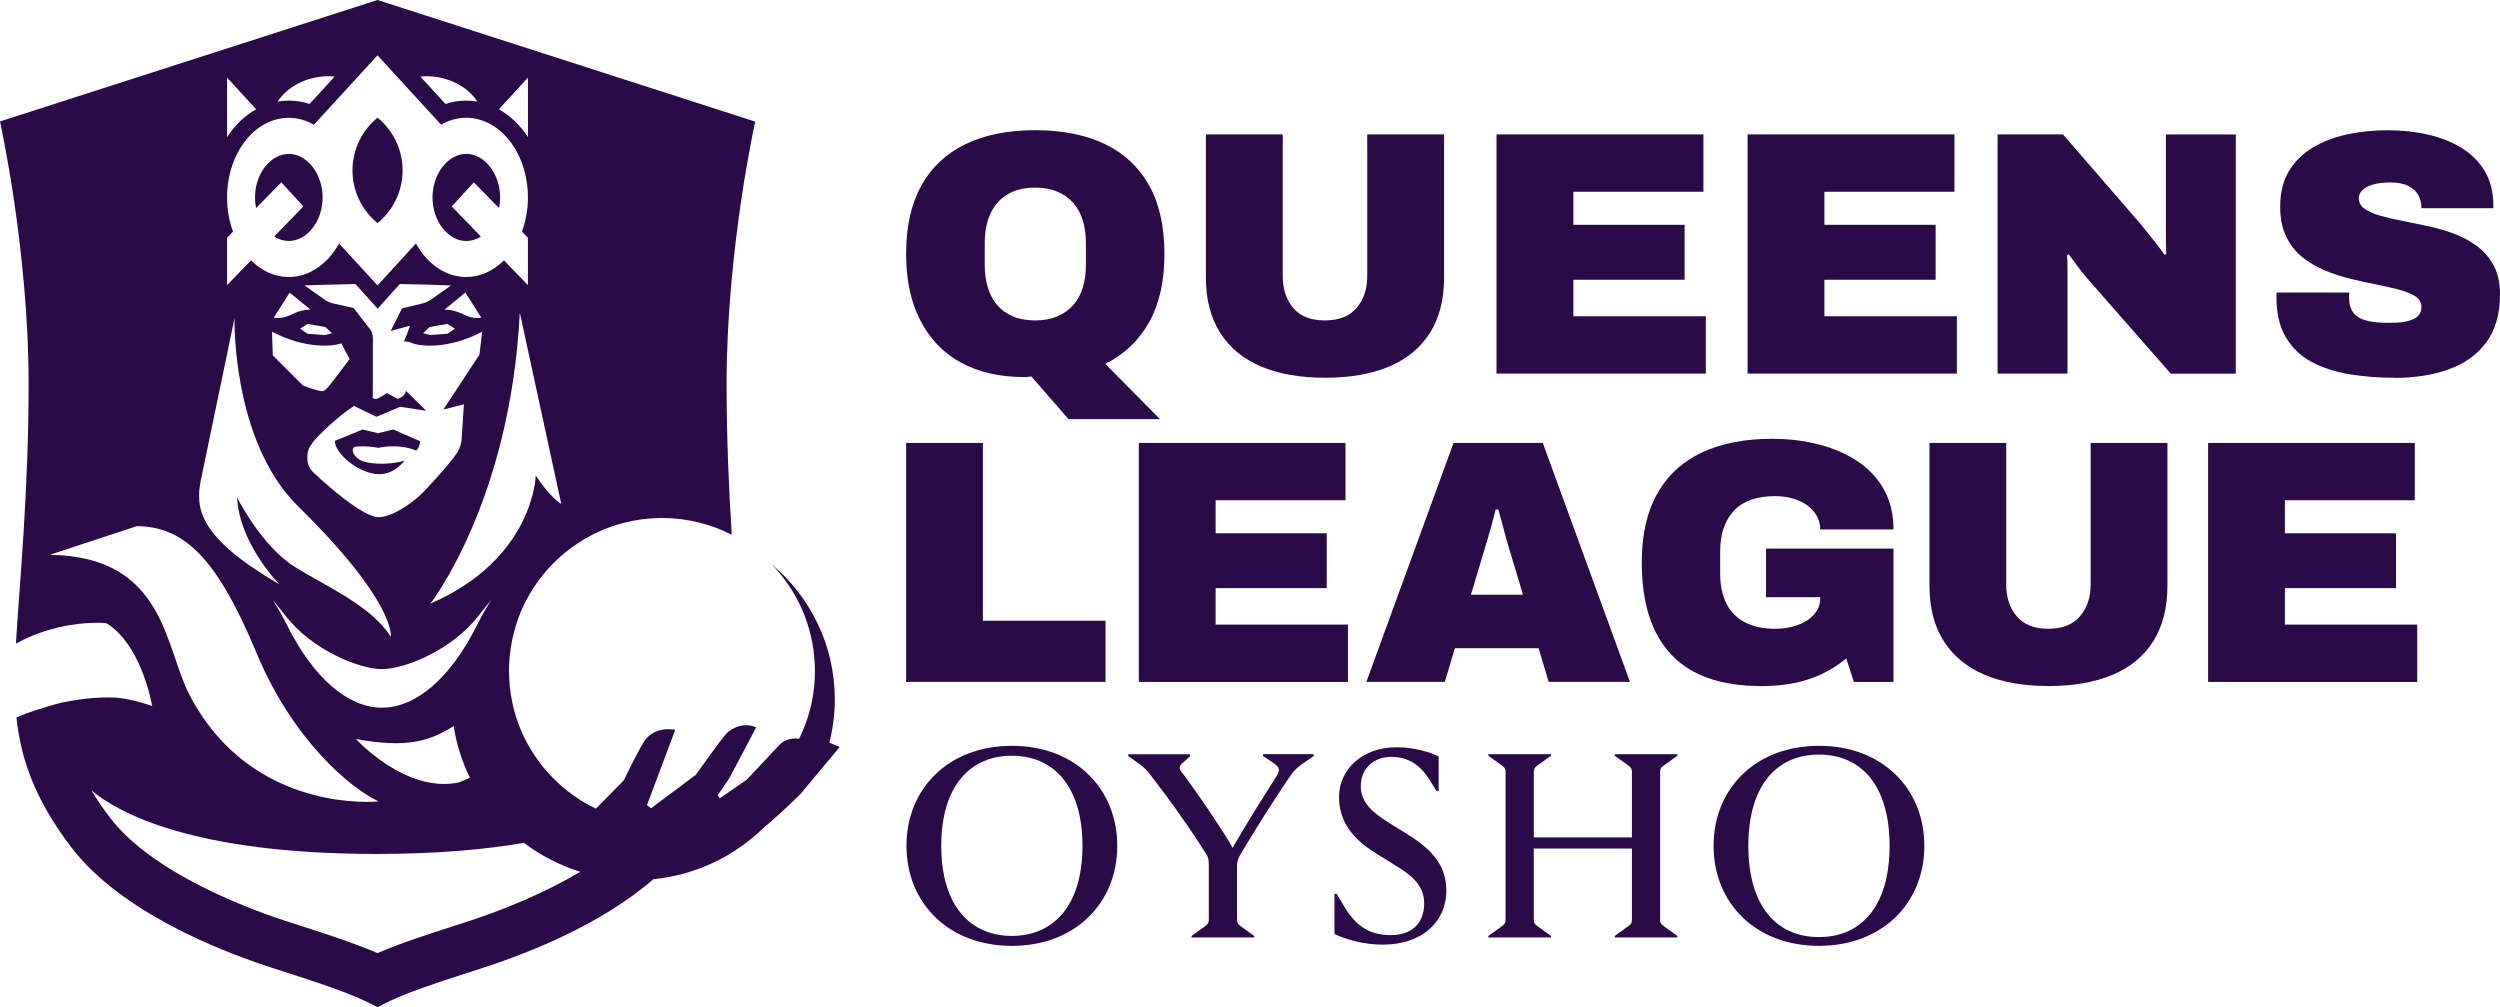 <?xml version="1.0" encoding="UTF-8"?><svg id="Capa_2" xmlns="http://www.w3.org/2000/svg" viewBox="0 0 624.89 251.78"><defs><style>.cls-1{fill:#2a0a49;}</style></defs><g id="Capa_5"><g><g><path class="cls-1" d="M226.49,170.44v-59.73h19.19v44.45h30.65v15.28h-49.83Z"/><path class="cls-1" d="M284.66,170.44v-59.73h51.66v14.33h-32.47v8.25h27.78v13.72h-27.78v9.12h33.08v14.32h-52.26Z"/><path class="cls-1" d="M341.53,170.44l21.79-59.73h22.31l21.79,59.73h-20.32l-2.52-8.42h-20.92l-2.52,8.42h-19.62Zm26.13-21.79h13.02l-2.86-9.55c-.23-.69-.49-1.53-.78-2.52-.29-.98-.58-2.03-.87-3.13-.29-1.1-.58-2.18-.87-3.26-.29-1.07-.55-2.01-.78-2.82h-.69c-.23,1.04-.54,2.23-.91,3.56-.38,1.33-.77,2.71-1.17,4.12-.41,1.42-.81,2.76-1.22,4.04l-2.86,9.55Z"/><path class="cls-1" d="M440.15,171.48c-9.96,0-17.41-2.6-22.36-7.81-4.95-5.21-7.42-12.91-7.42-23.09,0-6.83,1.27-12.53,3.82-17.1,2.55-4.57,6.25-8.02,11.11-10.33,4.86-2.31,10.74-3.47,17.62-3.47,4.17,0,8.09,.48,11.76,1.43,3.68,.95,6.92,2.37,9.72,4.25,2.81,1.88,4.99,4.24,6.55,7.08,1.56,2.84,2.34,6.14,2.34,9.9h-18.32c0-1.27-.3-2.43-.91-3.47-.61-1.04-1.43-1.92-2.47-2.65-1.04-.72-2.24-1.27-3.6-1.65-1.36-.38-2.79-.56-4.3-.56-2.26,0-4.25,.3-5.99,.91-1.74,.61-3.17,1.52-4.3,2.73-1.13,1.22-1.98,2.66-2.56,4.34-.58,1.68-.87,3.62-.87,5.82v5.56c0,2.89,.51,5.37,1.52,7.42,1.01,2.06,2.55,3.63,4.6,4.73,2.05,1.1,4.59,1.65,7.6,1.65,2.02,0,3.89-.3,5.6-.91,1.71-.61,3.08-1.49,4.12-2.65,1.04-1.16,1.56-2.49,1.56-3.99v-.35h-13.54v-12.15h31.86v33.34h-9.9l-1.91-5.9c-1.79,1.51-3.76,2.78-5.9,3.82-2.14,1.04-4.49,1.82-7.03,2.34-2.55,.52-5.35,.78-8.42,.78Z"/><path class="cls-1" d="M512.06,171.48c-6.25,0-11.59-.94-16.02-2.82s-7.83-4.69-10.2-8.42c-2.37-3.73-3.56-8.35-3.56-13.85v-35.68h19.19v35.42c0,3.18,.87,5.82,2.61,7.9,1.74,2.08,4.37,3.13,7.9,3.13s6.18-1.04,7.94-3.13c1.77-2.08,2.65-4.72,2.65-7.9v-35.42h19.19v35.68c0,5.5-1.17,10.11-3.52,13.85-2.34,3.73-5.73,6.54-10.16,8.42-4.43,1.88-9.77,2.82-16.02,2.82Z"/><path class="cls-1" d="M551.93,170.44v-59.73h51.66v14.33h-32.47v8.25h27.78v13.72h-27.78v9.12h33.08v14.32h-52.26Z"/></g><g><path class="cls-1" d="M267.08,104.77l-9.3-10.69c-.23,.06-.51,.1-.83,.13-.32,.03-.62,.04-.91,.04-6.14,0-11.42-1.2-15.82-3.61-4.4-2.4-7.79-5.91-10.17-10.52-2.38-4.61-3.56-10.15-3.56-16.64,0-6.84,1.27-12.54,3.82-17.12,2.55-4.58,6.23-8.02,11.04-10.34,4.81-2.32,10.6-3.48,17.38-3.48s12.66,1.16,17.47,3.48c4.81,2.32,8.49,5.77,11.04,10.34,2.55,4.58,3.82,10.29,3.82,17.12s-1.28,12.46-3.82,17.04c-2.55,4.58-6.2,8.05-10.95,10.43l13.65,13.82h-22.86Zm-8.34-24.68c2.09,0,3.93-.33,5.52-1,1.59-.67,2.92-1.61,4-2.82,1.07-1.22,1.87-2.68,2.39-4.39,.52-1.71,.78-3.58,.78-5.61v-5.56c0-2.03-.26-3.9-.78-5.61-.52-1.71-1.32-3.17-2.39-4.39-1.07-1.22-2.41-2.16-4-2.82-1.59-.67-3.43-1-5.52-1s-3.93,.33-5.52,1c-1.59,.67-2.91,1.61-3.95,2.82-1.04,1.22-1.83,2.68-2.35,4.39-.52,1.71-.78,3.58-.78,5.61v5.56c0,2.03,.26,3.9,.78,5.61,.52,1.71,1.3,3.17,2.35,4.39s2.36,2.16,3.95,2.82c1.59,.67,3.43,1,5.52,1Z"/><path class="cls-1" d="M331.22,94.42c-6.26,0-11.6-.94-16.03-2.82-4.43-1.88-7.84-4.69-10.21-8.43-2.38-3.74-3.56-8.36-3.56-13.86V33.59h19.21v35.46c0,3.19,.87,5.82,2.61,7.91,1.74,2.09,4.37,3.13,7.91,3.13s6.18-1.04,7.95-3.13c1.77-2.09,2.65-4.72,2.65-7.91V33.59h19.21v35.72c0,5.51-1.17,10.13-3.52,13.86-2.35,3.74-5.74,6.55-10.17,8.43-4.43,1.88-9.78,2.82-16.03,2.82Z"/><path class="cls-1" d="M374.07,93.38V33.59h51.71v14.34h-32.51v8.26h27.81v13.73h-27.81v9.13h33.11v14.34h-52.32Z"/><path class="cls-1" d="M436.82,93.38V33.59h51.71v14.34h-32.51v8.26h27.81v13.73h-27.81v9.13h33.11v14.34h-52.32Z"/><path class="cls-1" d="M499.31,93.38V33.59h16.34l18.6,21.47c.52,.58,1.22,1.42,2.09,2.52,.87,1.1,1.75,2.22,2.65,3.35,.9,1.13,1.58,2.04,2.04,2.74l.44-.17c-.06-1.62-.09-3.23-.09-4.82v-25.07h17.47v59.79h-16.25l-20.95-23.9c-.99-1.16-1.83-2.22-2.52-3.17-.69-.96-1.36-1.87-2-2.74l-.44,.17c.06,1.1,.09,2.2,.09,3.3v26.33h-17.47Z"/><path class="cls-1" d="M598.56,94.42c-4.11,0-7.95-.3-11.52-.91-3.56-.61-6.69-1.65-9.39-3.13-2.69-1.48-4.81-3.53-6.34-6.17-1.54-2.64-2.3-5.95-2.3-9.95v-.48c0-.2,.03-.42,.09-.65h18.16c-.06,.23-.09,.45-.09,.65v.56c0,1.74,.4,3.07,1.22,4,.81,.93,1.96,1.55,3.43,1.87,1.48,.32,3.14,.48,5,.48,.7,0,1.43-.01,2.22-.04,.78-.03,1.53-.12,2.26-.26,.72-.14,1.39-.36,2-.65,.61-.29,1.09-.68,1.43-1.17,.35-.49,.52-1.11,.52-1.87,0-1.1-.49-1.97-1.48-2.61-.99-.64-2.32-1.19-4-1.65-1.68-.46-3.56-.9-5.65-1.3-2.09-.4-4.26-.88-6.52-1.43-2.26-.55-4.43-1.26-6.52-2.13-2.09-.87-3.97-1.98-5.65-3.35-1.68-1.36-3.01-3.07-4-5.13-.99-2.06-1.48-4.53-1.48-7.43,0-3.48,.72-6.43,2.17-8.86,1.45-2.43,3.43-4.4,5.95-5.91,2.52-1.51,5.39-2.61,8.6-3.3,3.22-.7,6.59-1.04,10.13-1.04s6.97,.36,10.13,1.09c3.16,.73,5.95,1.84,8.39,3.35,2.43,1.51,4.35,3.42,5.74,5.74,1.39,2.32,2.11,5.07,2.17,8.26v1.04h-17.99v-.35c0-1.04-.26-2.03-.78-2.95-.52-.93-1.35-1.68-2.48-2.26-1.13-.58-2.62-.87-4.48-.87-1.74,0-3.2,.17-4.39,.52-1.19,.35-2.07,.83-2.65,1.43-.58,.61-.87,1.26-.87,1.96,0,1.1,.49,2,1.48,2.69,.98,.69,2.32,1.27,4,1.74,1.68,.46,3.56,.9,5.65,1.3,2.09,.41,4.26,.86,6.52,1.35,2.26,.49,4.43,1.15,6.52,1.96,2.09,.81,3.97,1.87,5.65,3.17,1.68,1.3,3.01,2.91,4,4.82,.98,1.91,1.48,4.26,1.48,7.04,0,4.93-1.15,8.92-3.43,11.99-2.29,3.07-5.42,5.32-9.39,6.74-3.97,1.42-8.47,2.13-13.51,2.13Z"/></g><g><path class="cls-1" d="M454.66,186.42c-15.84,0-26.34,10.69-26.34,25s10.5,25,26.34,25,26.34-10.69,26.34-25-10.5-25-26.34-25Zm0,47.81c-10.5,0-17.65-7.63-17.65-22.81s7.16-22.81,17.65-22.81,17.65,7.63,17.65,22.81-7.16,22.81-17.65,22.81Z"/><path class="cls-1" d="M315.72,189l2.58,1.72c1.72,1.15,1.72,1.81,.57,3.63l-1.15,1.81c-1.43,2.29-4.49,7.06-6.11,9.83l-1.43,2.39c-1.15,1.91-2.1,3.53-2.1,3.53,0,0-.86-1.62-1.43-2.48l-.67-1.05c-2.67-4.2-6.3-9.54-9.45-13.84l-1.34-1.81c-.57-.76-.29-1.34,.19-1.81l2.1-1.91v-.48h-15.46v.48l2.86,2c1.05,.76,1.91,1.62,2.67,2.67l1.24,1.62c2.1,2.67,8.11,10.88,11.64,16.51l1.15,1.81c.48,.76,.57,1.53,.57,2.48v13.74c0,.76-.19,1.15-.86,1.62l-3.44,2.48v.38h15.65v-.38l-3.44-2.48c-.67-.48-.86-.86-.86-1.62v-13.46c0-1.15,.38-2,.95-2.96l1.43-2.39c3.34-5.53,6.3-10.12,9.45-14.89l1.15-1.72c1.34-2,2.29-2.77,3.82-3.82l2.39-1.62v-.48h-12.69v.48Z"/><path class="cls-1" d="M252.92,186.42c-15.84,0-26.34,10.69-26.34,25s10.5,25,26.34,25,26.34-10.69,26.34-25-10.5-25-26.34-25Zm0,47.52c-10.21,0-17.65-7.35-17.65-22.52s7.44-22.52,17.65-22.52,17.65,7.35,17.65,22.52-7.44,22.52-17.65,22.52Z"/><path class="cls-1" d="M351.98,208.65l-5.06-3.15c-3.91-2.48-6.78-4.96-6.78-8.97,0-4.39,3.15-7.35,7.63-7.35s7.44,2.29,9.73,6.01l1.53,2.48h.57v-8.59s-4.2-2.29-10.59-2.29c-8.59,0-14.31,5.63-14.31,12.41,0,4.96,2.19,9.73,8.97,13.93l5.06,3.15c3.91,2.39,7.25,4.87,7.25,9.54,0,5.25-3.44,7.92-8.3,7.92s-8.4-1.81-11.45-6.78l-2.1-3.53h-.57v10.02s5.15,2.67,12.12,2.67c9.45,0,15.84-5.44,15.84-13.55,0-5.73-2.96-9.83-9.54-13.93Z"/><path class="cls-1" d="M403.61,188.9l3.44,2.48c.67,.48,.86,.86,.86,1.62v16.32h-24.53v-16.32c0-.76,.19-1.15,.86-1.62l3.44-2.48v-.38h-15.65v.38l3.44,2.48c.67,.48,.86,.86,.86,1.62v36.84c0,.76-.19,1.15-.86,1.62l-3.44,2.48v.38h15.65v-.38l-3.44-2.48c-.67-.48-.86-.86-.86-1.62v-17.75h24.53v17.75c0,.76-.19,1.15-.86,1.62l-3.44,2.48v.38h15.65v-.38l-3.44-2.48c-.67-.48-.86-.86-.86-1.62v-36.84c0-.76,.19-1.15,.86-1.62l3.44-2.48v-.38h-15.65v.38Z"/></g><path class="cls-1" d="M207.33,185.61h-.02c.88-3.46,1.35-7.08,1.35-10.82,0-13.53-6.13-25.64-15.79-33.75,6.32,6.51,10.35,15.25,10.78,24.94,0,0,0,0,0,0,.02,.48,.03,.95,.04,1.43,0,.09,0,.19,0,.28,0,0,0,0,0,.01,0,.59-.02,1.18-.04,1.76,0,.1,0,.21-.01,.31-.03,.55-.07,1.09-.12,1.64-.01,.14-.03,.27-.04,.41-.06,.53-.12,1.05-.2,1.57-.02,.14-.05,.28-.07,.42-.07,.42-.14,.84-.22,1.26-.04,.19-.08,.39-.12,.58-.09,.41-.18,.82-.28,1.22-.05,.22-.11,.44-.17,.66-.11,.41-.22,.81-.34,1.21-.08,.26-.16,.52-.24,.77-.07,.23-.15,.45-.23,.67-.15,.43-.31,.86-.47,1.29-.06,.16-.13,.32-.19,.48-.21,.52-.43,1.03-.66,1.54-.04,.09-.08,.19-.13,.28-.14,.31-.29,.61-.44,.92-.28-.07-.59-.11-.91-.11-1.58,.02-2.94,.59-3.87,1.49-.38,.37-8.34,8.87-8.34,8.87l-6.69,4.59-.51-.74,2.87-4.21,6.74-12.78c-2.98-1.32-6.07,.08-7.53,1.66-1.46,1.57-7.53,10.19-7.53,10.19l-8.18,6.11-3.05,2.28-1.01-.79,2.48-6.6,4.6-12.23c-3.03-.56-5.73,.39-7.24,2.19-.1,.12-.21,.27-.33,.43-1.71,2.46-5.29,10.02-5.29,10.02l-6.99,7.07c-.31-.15-.61-.3-.91-.46-.16-.08-.32-.16-.48-.24-.37-.2-.74-.4-1.1-.61-.15-.09-.31-.18-.46-.27-.36-.22-.72-.44-1.08-.67-.15-.09-.29-.18-.44-.28-.36-.24-.71-.48-1.06-.73-.13-.09-.27-.19-.4-.28-.35-.26-.7-.52-1.05-.79-.12-.09-.24-.19-.36-.28-.35-.28-.69-.57-1.03-.86-.11-.09-.21-.18-.32-.28-.34-.3-.68-.61-1.02-.93-.09-.09-.18-.17-.27-.26-.34-.33-.68-.66-1-1-.08-.08-.15-.16-.23-.24-.34-.35-.66-.71-.99-1.08-.06-.07-.12-.14-.18-.21-.33-.38-.65-.77-.97-1.16-.05-.06-.09-.12-.14-.18-.32-.41-.64-.83-.95-1.25-.03-.04-.06-.09-.09-.13-.32-.44-.63-.89-.93-1.34-.02-.02-.03-.05-.05-.07-.31-.48-.61-.96-.9-1.45-.22-.38-.45-.76-.66-1.14-.05-.08-.09-.17-.13-.25-.22-.41-.43-.82-.63-1.23-.07-.15-.14-.3-.22-.45-.19-.41-.38-.82-.56-1.24-.04-.1-.09-.19-.13-.29-.21-.51-.41-1.02-.6-1.53-.05-.14-.1-.28-.15-.41-.14-.4-.28-.81-.41-1.22-.05-.15-.1-.3-.14-.45-.16-.53-.32-1.07-.46-1.61-.01-.05-.03-.11-.04-.16-.13-.49-.24-.99-.34-1.49-.03-.16-.07-.32-.1-.49-.09-.45-.17-.9-.24-1.35-.02-.12-.04-.24-.06-.37-.08-.56-.16-1.13-.22-1.69,0-.08-.01-.15-.02-.23-.05-.52-.09-1.04-.12-1.57,0-.14-.02-.29-.02-.43-.03-.6-.05-1.2-.05-1.8,0,0,0,0,0,0,0,0,0,0,0,0,0-.59,.02-1.17,.04-1.75,0-.16,.02-.32,.03-.48,0-.12,.02-.23,.03-.35,.02-.34,.05-.68,.08-1.01,.01-.13,.02-.26,.04-.4,.02-.21,.05-.42,.08-.62,.05-.38,.09-.75,.14-1.13,.04-.27,.09-.54,.14-.81,.05-.29,.1-.59,.16-.88,.03-.13,.05-.26,.08-.39,.04-.2,.09-.41,.14-.61,.06-.27,.12-.54,.19-.81,.02-.08,.04-.17,.06-.25,.07-.26,.14-.51,.21-.77,.09-.31,.17-.62,.26-.93,0-.02,0-.03,.01-.05,.09-.28,.18-.55,.27-.82,.08-.25,.16-.5,.25-.75,.04-.11,.08-.23,.12-.34,.08-.22,.17-.44,.25-.67,.1-.25,.19-.5,.29-.74,.02-.05,.04-.1,.06-.15,.11-.27,.24-.54,.36-.82,.1-.21,.19-.43,.29-.64,.05-.1,.1-.21,.15-.31,.12-.24,.24-.48,.36-.72,.1-.2,.2-.4,.31-.6,.06-.12,.13-.24,.19-.36,.12-.22,.24-.44,.37-.66,.12-.22,.25-.44,.38-.65,.02-.03,.04-.07,.06-.1,.16-.27,.33-.55,.51-.82,.03-.04,.05-.08,.08-.12,.18-.28,.36-.56,.54-.83,.13-.19,.26-.38,.39-.57,.1-.14,.2-.28,.29-.41,.1-.14,.2-.28,.31-.42,.15-.2,.3-.4,.45-.6,.17-.22,.34-.44,.52-.66,.15-.19,.31-.37,.47-.56,.33-.39,.66-.77,1.01-1.15,.13-.14,.26-.28,.39-.42,.06-.06,.11-.12,.17-.18,.17-.18,.35-.36,.52-.54,.14-.15,.29-.29,.44-.43,.23-.22,.45-.44,.68-.66,.12-.11,.25-.22,.37-.33,.46-.42,.93-.83,1.41-1.22,.12-.1,.24-.2,.36-.3,.26-.21,.52-.41,.79-.61,.14-.11,.28-.21,.43-.32,.27-.2,.54-.4,.82-.59,.1-.07,.21-.14,.32-.22,.55-.38,1.11-.74,1.69-1.09,.12-.08,.24-.15,.37-.23,.29-.17,.58-.34,.87-.5,.16-.09,.31-.17,.47-.26,.29-.16,.58-.31,.88-.47,0,0,.01,0,.02,0,.13-.06,.26-.13,.39-.19,.29-.14,.58-.29,.88-.43,0,0,0,0,0,0,.06-.03,.12-.05,.18-.08,.45-.21,.91-.41,1.37-.59,.1-.04,.19-.08,.29-.11,.47-.19,.95-.37,1.43-.54,.09-.03,.18-.06,.27-.09,.49-.17,.99-.33,1.49-.48,.08-.03,.17-.05,.26-.07,.51-.15,1.02-.29,1.53-.42,.08-.02,.16-.04,.24-.06,.52-.13,1.05-.24,1.58-.35,.07-.01,.15-.03,.22-.04,.54-.1,1.09-.2,1.64-.28,.06,0,.12-.01,.18-.02,.56-.08,1.13-.15,1.7-.2,.04,0,.08,0,.12,0,.6-.05,1.2-.1,1.8-.13,.58-.03,1.15-.04,1.74-.04,6.27,0,12.18,1.52,17.4,4.19-.7-11.13-1.29-23.89-1.29-37.7,0-33.45,7.15-65.57,7.15-65.57L94.36,0,0,30.36S7.15,62.48,7.15,95.93c0,27.21-2.31,50.4-3.17,64.94,11.3-6.22,22.49-5.14,22.49-5.14,0,0,8.1,3.69,11.58,20.75-3.27-1.15-6.22-1.82-9-2.11-3.4-.17-7.86,.08-13.58,1.23-2.16,.55-4.36,1.23-6.66,1.96-1.68,.53-3.25,1.13-4.7,1.76,1.02,9.71,4.23,20.04,13.7,32.45,12.72,16.67,38.37,26.04,46.34,28.85,7.97,2.8,22.91,6.94,30.21,11.17,7.3-4.23,22.24-8.37,30.21-11.17,6.59-2.32,25.29-9.14,38.75-20.86,10.67-1.06,20.27-5.76,27.5-12.82,4.61-3.8,9.29-8.51,9.29-8.51l9.77-11.7-2.54-1.1Zm-73.42-66.76s-.39,20.77-26.33,32.03c0,0,19.99-25.54,22.35-72.74l10.37,47.85s-2.74-1.57-6.39-7.14Zm-38.42,58.04c-8.53,0-17.16-7.47-23.67-20.5-1.22-2.43-2.44-4.56-3.63-6.4,.99,1.16,2.03,2.44,3.1,3.83,6.64,8.65,18.52,13.43,24.2,13.43s17.56-4.78,24.2-13.43c1.07-1.4,2.11-2.67,3.1-3.83-1.19,1.84-2.41,3.97-3.63,6.4-6.51,13.03-15.14,20.5-23.67,20.5Zm21.98,17.53c-1.72,.75-2.7,1.14-2.7,1.14-13.32,2.88-25.81-10.85-25.81-10.85,12.62,2.36,18.42,.57,24.44-3.22,.7,4.57,2.1,8.92,4.07,12.94Zm-44.57-115.82c-2.6,1.33-4.47,.79-4.47,.79l3.97-6.25,5.23,4.26s-2.14-.13-4.73,1.2Zm8.47,3.16l1.6,1.53-1.78,.47-4.35-.34-1.83-1.28,1.9-1.17,4.46,.79Zm3.94,4.05l2.07,3.95-4.29,5.67c-1.84,2.29-2.05,2.51-3.24,2.26-1.34-.28-4.1-1.31-4.1-1.31l-7.57-7.57-.19-5.89c8.68,4.51,15.6,3.58,17.31,2.89Zm-7.14,24.75c1.35-1.74,6.69-6.84,10.32-9.08l5.61,2.7,5.88-2.49s.05,0,.07,0l6.48,.98-5.04-4.96s-.13,.97-1.29,1.64c-.79,.47-.9,.33-1.17,.18-.28-.15-2.3-1.3-2.3-1.3,0,0-2.15,1.49-2.78,1.49-.16,0-.48-.03-.78-.23l.03-4.97v-9.93c0-.83-.2-1.78-.8-2.42,0,0-3.47-4.46-4-5.17,0,0-4.44-.99-5.38-1.21-.94-.23-2.01-.98-2.01-.98l-4.87-3.46s5.96-.23,12.7-.35l5.54,6.16,5.54-6.16c3.58,.06,8.98,.17,12.81,.35l-4.87,3.46s-1.07,.75-2.01,.98c-.94,.23-5.37,1.29-5.37,1.29-.57,1.1-2.81,5.63-2.81,5.63l4.84-1.3c0,.07-1.4,3.74-1.55,3.97,.05-.02,.63-.21,2.25,.44,1.71,.69,8.64,1.62,17.31-2.89l-.67,5.71-9.03,13.73,5.13-1.3c-.1,1.48-.51,7.94-.56,8.69-.06,.85-.25,2.06-1.22,3.53-1.09,1.67-3.75,4.79-7.62,8.95-3.93,4.24-9.12,7.04-11.89,7.04s-8.16-4.07-12.06-7.38c-1.77-1.5-3.16-2.76-4.15-3.7-1.15-1.08-1.63-2.24-1.63-3.81s.38-2.55,1.35-3.81Zm32.93-33.17l5.23-4.26,3.97,6.25s-1.87,.54-4.47-.79c-2.59-1.33-4.73-1.2-4.73-1.2Zm2.62,4.74l-1.83,1.28-4.35,.34-1.78-.47,1.6-1.53,4.46-.79,1.9,1.17Zm18.25-62.74v14.89c-1.93-2.97-4.42-5.37-7.27-6.96l7.27-7.93Zm-25.43-.34c5.5,0,10.29,2.56,12.79,6.34-.91-.16-1.84-.24-2.78-.24-1.78,0-3.52,.28-5.2,.84l-6.29-6.87c.49-.04,.98-.07,1.48-.07Zm-24.35,0c.5,0,1,.03,1.48,.07l-6.29,6.87c-1.68-.56-3.42-.84-5.2-.84-.94,0-1.87,.09-2.78,.24,2.5-3.78,7.29-6.34,12.79-6.34Zm-25.43,.34l7.27,7.93c-2.85,1.59-5.34,3.99-7.27,6.96v-14.89Zm0,40.04l1.49-1.53c-.96-2.59-1.49-5.49-1.49-8.55,0-10.99,6.9-19.9,15.42-19.9,2.24,0,4.36,.62,6.28,1.73l15.9-17.35,15.9,17.34c1.92-1.11,4.04-1.73,6.28-1.73,8.52,0,15.42,8.91,15.42,19.9,0,3.06-.54,5.96-1.49,8.55l1.49,1.53v11.85l-5.99-6.19c-2.61,2.6-5.88,4.16-9.43,4.16-5.19,0-9.78-3.31-12.57-8.38l-3.7,4.04-5.91,6.44-5.87-6.4-3.74-4.08c-2.8,5.07-7.38,8.38-12.57,8.38-3.55,0-6.82-1.55-9.43-4.16l-5.99,6.19v-11.85Zm-6.5,60.32l8.36-40.21s-.74,30.67,15.92,47.04c24.63,24.2,23.15,32.59,23.15,32.59-4.87-7.67-15.48-12.24-23.89-17.4-8.4-5.16-14.52-17.4-14.52-17.4,.52,11.5,10.54,21.68,10.54,21.68-20.13-11.71-21.11-18.93-19.57-26.29Zm-37.82,18.93l21.76-7.16c12.72,0,20.73,9.69,29.95,31.76,9.16,21.93,23.58,33.83,30.5,37.03,0,0-31.52,3.43-47.21-26.48-6.35-12.11-6.1-34.77-34.99-35.15Zm108.09,90.43c-1.94,.68-4.46,1.49-7.14,2.36-6.31,2.03-13.22,4.26-19.03,6.76-5.81-2.5-12.73-4.73-19.03-6.76-2.68-.86-5.2-1.67-7.14-2.36-11.14-3.92-31.25-12.35-40.71-24.75-1.81-2.38-3.34-4.64-4.64-6.81,6.39,5.38,24.81,15.9,71.35,15.9,14.97,0,27.04-1.1,36.77-2.77,4.19,3.16,8.94,5.63,14.08,7.22-8.64,5.17-18.07,8.95-24.51,11.21Zm-36.78-118.93h0l6.9-2.83,3.82,.94,3.82-.94,6.71,2.93h0s-.04,1.55-.98,2.34c0,0-3.71-1.83-9.5-.68-2.35-.47-4.36-.44-5.94-.25h0c-.87,.69-.33,2.14,1.33,3.23,1.67,1.08,6.92,1.45,11.22,.23,0,0-2.5,3.38-6.26,3.38-5.18,0-11.33-5.32-11.14-8.36Zm24.36-60.83c0-5.9,3.87-10.88,8.45-10.88s8.45,4.98,8.45,10.88c0,.92-.09,1.81-.27,2.67l-6.3-6.44-5.52,6.02,7.29,7.53c-1.11,.71-2.35,1.11-3.65,1.11-4.58,0-8.45-4.98-8.45-10.88Zm-44.1,2.67c-.18-.86-.27-1.75-.27-2.67,0-5.9,3.87-10.88,8.45-10.88s8.45,4.98,8.45,10.88-3.87,10.88-8.45,10.88c-1.3,0-2.54-.4-3.65-1.11l7.29-7.53-5.52-6.02-6.3,6.44Zm24.1-9.43c0-5.32,2.44-10.06,6.26-13.18,3.82,3.12,6.26,7.86,6.26,13.18s-2.44,10.06-6.26,13.18c-3.82-3.12-6.26-7.86-6.26-13.18Z"/></g></g></svg>